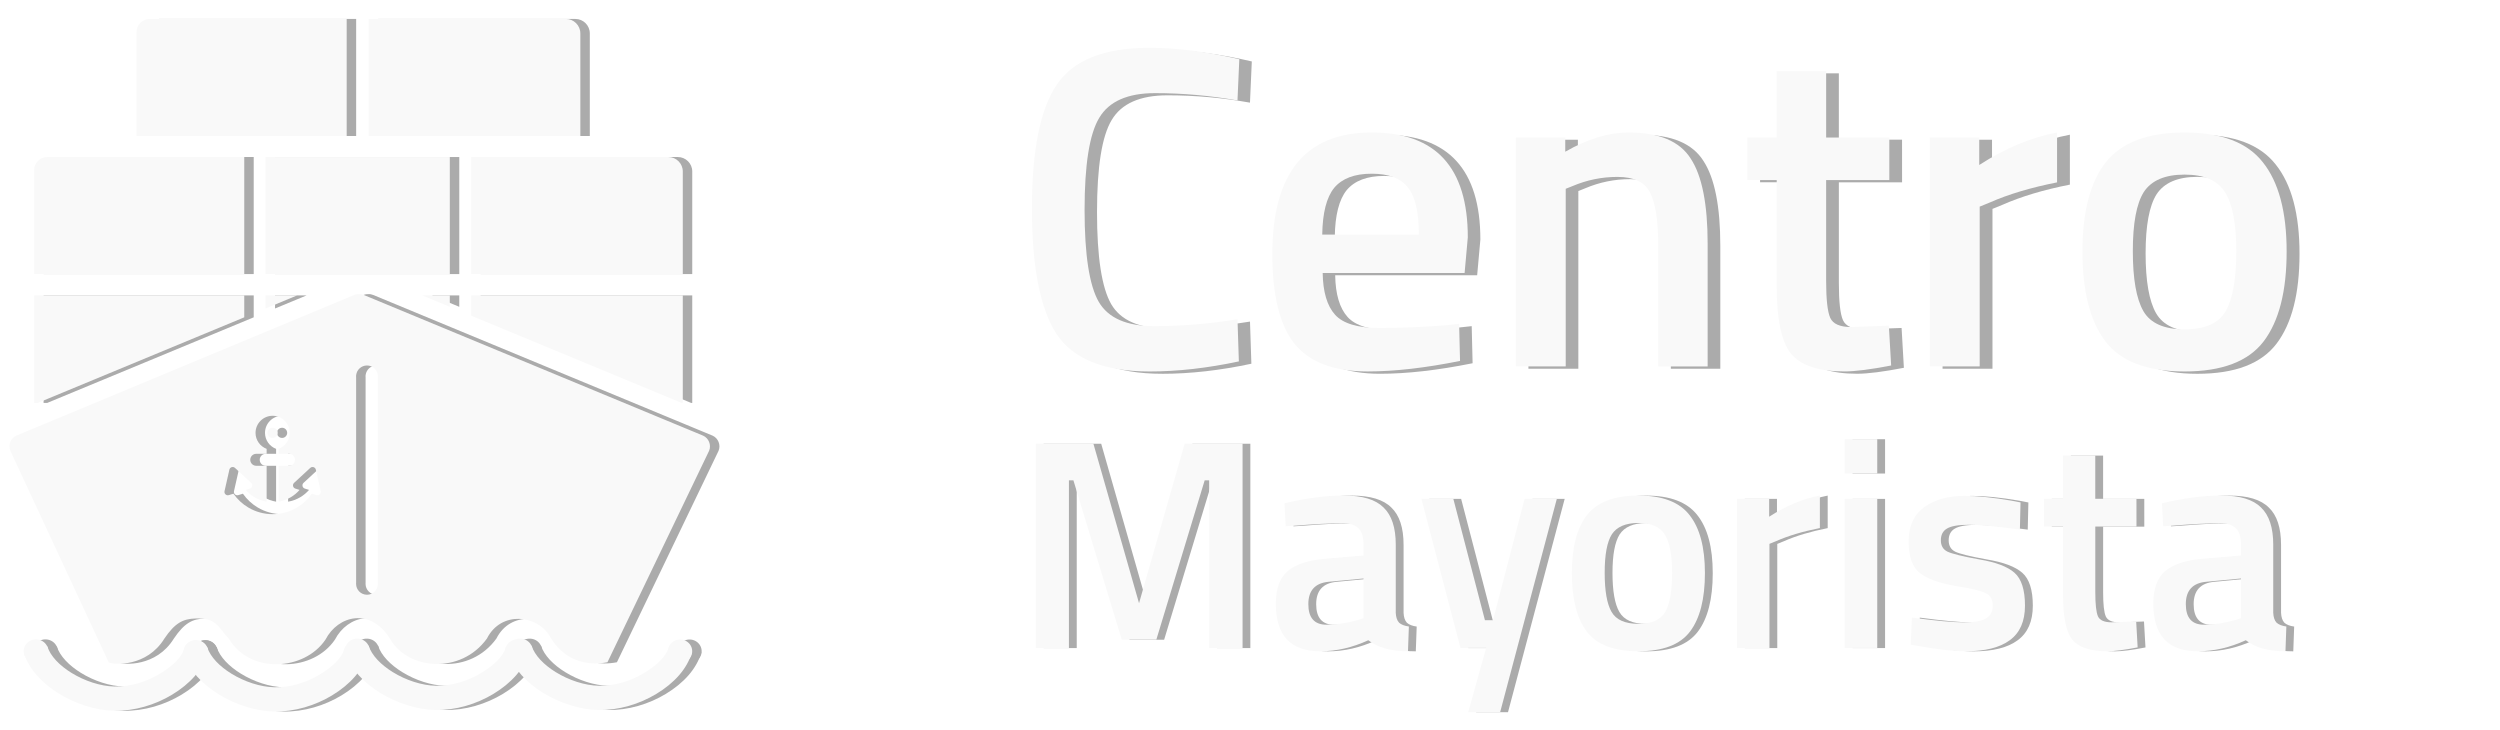 <?xml version="1.0" encoding="UTF-8" standalone="no"?>
<!-- Created with Inkscape (http://www.inkscape.org/) -->

<svg
   xmlns:dc="http://purl.org/dc/elements/1.1/"
   xmlns:cc="http://creativecommons.org/ns#"
   xmlns:rdf="http://www.w3.org/1999/02/22-rdf-syntax-ns#"
   xmlns:svg="http://www.w3.org/2000/svg"
   xmlns="http://www.w3.org/2000/svg"
   xmlns:sodipodi="http://sodipodi.sourceforge.net/DTD/sodipodi-0.dtd"
   xmlns:inkscape="http://www.inkscape.org/namespaces/inkscape"
   width="139.647mm"
   height="40.758mm"
   viewBox="0 0 139.647 40.758"
   version="1.1"
   id="svg6760"
   inkscape:version="0.92.3 (2405546, 2018-03-11)"
   sodipodi:docname="logo-con-nombre.svg">
  <defs
     id="defs6754">
    <filter
       inkscape:collect="always"
       style="color-interpolation-filters:sRGB"
       id="filter948"
       x="-0.027"
       width="1.054"
       y="-0.027"
       height="1.055">
      <feGaussianBlur
         inkscape:collect="always"
         stdDeviation="1.413"
         id="feGaussianBlur950" />
    </filter>
    <filter
       inkscape:collect="always"
       style="color-interpolation-filters:sRGB"
       id="filter952"
       x="-0.019"
       width="1.038"
       y="-0.074"
       height="1.148">
      <feGaussianBlur
         inkscape:collect="always"
         stdDeviation="0.44"
         id="feGaussianBlur954" />
    </filter>
    <filter
       inkscape:collect="always"
       style="color-interpolation-filters:sRGB"
       id="filter956"
       x="-0.012"
       width="1.025"
       y="-0.057"
       height="1.114">
      <feGaussianBlur
         inkscape:collect="always"
         stdDeviation="0.44"
         id="feGaussianBlur958" />
    </filter>
  </defs>
  <sodipodi:namedview
     id="base"
     pagecolor="#ffffff"
     bordercolor="#666666"
     borderopacity="1.0"
     inkscape:pageopacity="0.0"
     inkscape:pageshadow="2"
     inkscape:zoom="0.98994949"
     inkscape:cx="317.14086"
     inkscape:cy="184.31669"
     inkscape:document-units="mm"
     inkscape:current-layer="layer1"
     showgrid="false"
     inkscape:window-width="1360"
     inkscape:window-height="705"
     inkscape:window-x="-8"
     inkscape:window-y="-8"
     inkscape:window-maximized="1"
     units="mm"
     fit-margin-top="0"
     fit-margin-left="0"
     fit-margin-right="0"
     fit-margin-bottom="0" />
  <g
     inkscape:label="Capa 1"
     inkscape:groupmode="layer"
     id="layer1"
     transform="translate(-0.662,-256.383)">
    <g
       style="clip-rule:evenodd;opacity:0.33;fill:#000000;fill-opacity:1;fill-rule:evenodd;filter:url(#filter948);image-rendering:optimizeQuality;shape-rendering:geometricPrecision;text-rendering:geometricPrecision"
       id="g926"
       transform="matrix(0.312,0,0,0.312,0.647,256.148)"
       inkscape:export-xdpi="96"
       inkscape:export-ydpi="96">
      <g
         id="g924"
         style="fill:#000000;fill-opacity:1">
        <g
           id="g922"
           style="fill:#000000;fill-opacity:1">
          <path
             d="M 127.623,78.747 66.884,53.569 c -0.284,-0.118 -0.582,-0.176 -0.874,-0.16 -0.292,-0.016 -0.592,0.035 -0.874,0.16 L 4.67,78.747 c -1.01,0.42 -1.51,1.675 -1.068,2.722 l 17.614,37.883 c 0.943,0.438 6.803,0.834 9.945,-4.253 1.903,-2.823 3.345,-3.55 5.577,-3.614 3.762,-0.108 3.952,1.418 6.044,3.706 3.718,6.202 13.411,5.725 17.23,0.08 2.262,-4.361 8.011,-5.743 11.489,-0.262 3.221,5.774 12.779,6.522 17.426,0.057 2.534,-5.02 9.015,-4.227 11.254,-0.406 0.797,1.494 3.835,5.898 10.318,4.659 l 18.194,-37.849 c 0.442,-1.047 -0.066,-2.278 -1.069,-2.722 z m -70.055,10.395 0.825,0.256 c 0.445,0.138 0.875,-0.258 0.771,-0.714 L 58.292,84.836 c -0.104,-0.454 -0.66,-0.628 -1.003,-0.311 l -2.896,2.679 c -0.343,0.317 -0.215,0.885 0.233,1.025 l 0.755,0.234 c -0.451,0.517 -0.982,0.961 -1.576,1.311 -0.673,0.397 -1.411,0.667 -2.18,0.796 v -6.425 h 1.859 c 0.592,0 1.073,-0.481 1.073,-1.073 0,-0.592 -0.481,-1.073 -1.073,-1.073 h -1.859 v -0.885 c 1.159,-0.436 1.986,-1.554 1.986,-2.864 0,-1.687 -1.372,-3.059 -3.059,-3.059 -1.687,0 -3.059,1.372 -3.059,3.059 0,1.31 0.827,2.429 1.986,2.864 v 0.885 h -1.859 c -0.592,0 -1.073,0.481 -1.073,1.073 0,0.592 0.481,1.073 1.073,1.073 h 1.859 v 6.425 c -0.767,-0.131 -1.508,-0.399 -2.18,-0.796 -0.592,-0.352 -1.125,-0.796 -1.576,-1.313 l 0.755,-0.234 c 0.445,-0.138 0.574,-0.707 0.233,-1.025 l -2.896,-2.678 c -0.343,-0.317 -0.9,-0.143 -1.004,0.311 l -0.871,3.849 c -0.104,0.454 0.325,0.851 0.771,0.714 l 0.825,-0.256 c 0.701,1.005 1.613,1.853 2.671,2.479 1.311,0.776 2.816,1.186 4.347,1.186 1.531,0 3.034,-0.41 4.347,-1.186 1.057,-0.628 1.969,-1.476 2.671,-2.481 z M 51.463,78.248 c 0,0.14 -0.032,0.272 -0.088,0.392 -0.147,0.308 -0.462,0.52 -0.825,0.52 -0.363,0 -0.678,-0.213 -0.825,-0.52 -0.057,-0.118 -0.088,-0.25 -0.088,-0.392 0,-0.502 0.41,-0.912 0.912,-0.912 0.502,0 0.912,0.41 0.912,0.912 z m 15.983,28.985 c 1.077,0 1.951,-0.874 1.951,-1.951 0,-0.061 -0.003,-0.118 -0.009,-0.173 V 68.311 c 0.005,-0.055 0.009,-0.113 0.009,-0.173 0,-0.061 -0.003,-0.12 -0.009,-0.18 v -0.079 h -0.009 c -0.127,-0.956 -0.944,-1.693 -1.934,-1.693 -0.99,0 -1.808,0.738 -1.934,1.693 h -0.009 v 0.079 c -0.006,0.059 -0.008,0.119 -0.008,0.18 0,0.06 0.003,0.118 0.008,0.173 v 36.798 c -0.005,0.055 -0.008,0.113 -0.008,0.173 0,1.077 0.874,1.951 1.951,1.951 z"
             class="fil0"
             id="path872"
             inkscape:connector-curvature="0"
             style="fill:#000000;fill-opacity:1" />
          <g
             id="g898"
             style="fill:#000000;fill-opacity:1">
            <path
               d="m 38.927,117.685 c -0.848,2.941 -3.147,5.487 -6.362,7.432 -3,1.816 -6.719,2.965 -10.425,2.889 -3.232,-0.066 -6.896,-1.239 -9.899,-3.099 -2.902,-1.798 -5.26,-4.279 -6.174,-7.11 l 4.14,-1.329 c 0.575,1.781 2.232,3.45 4.317,4.742 2.378,1.473 5.23,2.401 7.701,2.451 2.859,0.058 5.747,-0.839 8.091,-2.258 2.32,-1.405 4,-2.926 4.539,-4.791 z"
               class="fil1"
               id="path874"
               inkscape:connector-curvature="0"
               style="fill:#000000;fill-opacity:1;fill-rule:nonzero" />
            <path
               style="fill:#000000;fill-opacity:1"
               d="M 10.38,117.323 A 2.199,2.096 0 0 1 8.181,119.419 2.199,2.096 0 0 1 5.982,117.323 2.199,2.096 0 0 1 8.181,115.227 2.199,2.096 0 0 1 10.38,117.323 Z"
               id="path876"
               inkscape:connector-curvature="0" />
            <path
               style="fill:#000000;fill-opacity:1"
               d="m 38.975,117.48 a 2.164,2.096 0 0 1 -2.164,2.096 2.164,2.096 0 0 1 -2.164,-2.096 2.164,2.096 0 0 1 2.164,-2.096 2.164,2.096 0 0 1 2.164,2.096 z"
               id="path878"
               inkscape:connector-curvature="0" />
            <path
               d="m 67.552,117.821 c -0.848,2.941 -3.147,5.487 -6.361,7.432 -3,1.816 -6.719,2.965 -10.425,2.889 -3.232,-0.066 -6.896,-1.239 -9.899,-3.099 -2.902,-1.798 -5.26,-4.279 -6.174,-7.11 l 4.14,-1.329 c 0.575,1.781 2.232,3.45 4.317,4.742 2.378,1.473 5.23,2.401 7.701,2.451 2.859,0.058 5.747,-0.839 8.091,-2.258 2.32,-1.405 4,-2.926 4.539,-4.791 z"
               class="fil1"
               id="path880"
               inkscape:connector-curvature="0"
               style="fill:#000000;fill-opacity:1;fill-rule:nonzero" />
            <path
               style="fill:#000000;fill-opacity:1"
               d="m 39.005,117.46 a 2.199,2.096 0 0 1 -2.199,2.096 2.199,2.096 0 0 1 -2.199,-2.096 2.199,2.096 0 0 1 2.199,-2.096 2.199,2.096 0 0 1 2.199,2.096 z"
               id="path882"
               inkscape:connector-curvature="0" />
            <path
               style="fill:#000000;fill-opacity:1"
               d="m 67.6,117.617 a 2.164,2.096 0 0 1 -2.164,2.096 2.164,2.096 0 0 1 -2.164,-2.096 2.164,2.096 0 0 1 2.164,-2.096 2.164,2.096 0 0 1 2.164,2.096 z"
               id="path884"
               inkscape:connector-curvature="0" />
            <path
               d="m 96.449,117.549 c -0.848,2.941 -3.147,5.487 -6.362,7.432 -3,1.816 -6.719,2.965 -10.425,2.889 -3.232,-0.066 -6.896,-1.239 -9.899,-3.099 -2.902,-1.798 -5.26,-4.279 -6.174,-7.11 l 4.14,-1.329 c 0.575,1.781 2.232,3.45 4.317,4.742 2.378,1.473 5.23,2.401 7.701,2.451 2.859,0.058 5.747,-0.839 8.091,-2.258 2.32,-1.405 4,-2.926 4.539,-4.791 z"
               class="fil1"
               id="path886"
               inkscape:connector-curvature="0"
               style="fill:#000000;fill-opacity:1;fill-rule:nonzero" />
            <path
               style="fill:#000000;fill-opacity:1"
               d="m 67.902,117.187 a 2.199,2.096 0 0 1 -2.199,2.096 2.199,2.096 0 0 1 -2.199,-2.096 2.199,2.096 0 0 1 2.199,-2.096 2.199,2.096 0 0 1 2.199,2.096 z"
               id="path888"
               inkscape:connector-curvature="0" />
            <path
               style="fill:#000000;fill-opacity:1"
               d="m 96.497,117.344 a 2.164,2.096 0 0 1 -2.164,2.096 2.164,2.096 0 0 1 -2.164,-2.096 2.164,2.096 0 0 1 2.164,-2.096 2.164,2.096 0 0 1 2.164,2.096 z"
               id="path890"
               inkscape:connector-curvature="0" />
            <path
               d="m 125.62,117.549 c -0.848,2.941 -3.147,5.487 -6.362,7.432 -3,1.816 -6.719,2.965 -10.425,2.889 -3.232,-0.066 -6.896,-1.239 -9.899,-3.099 -2.902,-1.798 -5.26,-4.279 -6.174,-7.11 l 4.14,-1.329 c 0.575,1.781 2.232,3.45 4.317,4.742 2.378,1.473 5.23,2.401 7.701,2.451 2.859,0.058 5.747,-0.839 8.091,-2.258 2.32,-1.405 4,-2.926 4.539,-4.791 z"
               class="fil1"
               id="path892"
               inkscape:connector-curvature="0"
               style="fill:#000000;fill-opacity:1;fill-rule:nonzero" />
            <path
               style="fill:#000000;fill-opacity:1"
               d="m 97.072,117.187 a 2.199,2.096 0 0 1 -2.199,2.096 2.199,2.096 0 0 1 -2.199,-2.096 2.199,2.096 0 0 1 2.199,-2.096 2.199,2.096 0 0 1 2.199,2.096 z"
               id="path894"
               inkscape:connector-curvature="0" />
            <path
               style="fill:#000000;fill-opacity:1"
               d="m 125.668,117.344 a 2.164,2.096 0 0 1 -2.164,2.096 2.164,2.096 0 0 1 -2.164,-2.096 2.164,2.096 0 0 1 2.164,-2.096 2.164,2.096 0 0 1 2.164,2.096 z"
               id="path896"
               inkscape:connector-curvature="0" />
          </g>
          <g
             id="g914"
             style="fill:#000000;fill-opacity:1">
            <path
               style="fill:#000000;fill-opacity:1"
               d="m 123.792,72.894 -37.7,-15.628 v -3.627 h 37.894 v 19.254 z"
               id="path900"
               inkscape:connector-curvature="0" />
            <path
               d="m 86.092,28.866 h 35.31 c 1.421,0 2.584,1.163 2.584,2.583 V 49.823 H 86.092 Z"
               class="fil0"
               id="path902"
               inkscape:connector-curvature="0"
               style="fill:#000000;fill-opacity:1" />
            <path
               style="fill:#000000;fill-opacity:1"
               d="m 49.289,53.64 h 5.652 l -5.652,2.343 z"
               id="path904"
               inkscape:connector-curvature="0" />
            <path
               style="fill:#000000;fill-opacity:1"
               d="m 82.275,55.684 -4.932,-2.045 h 4.932 z"
               id="path906"
               inkscape:connector-curvature="0" />
            <path
               style="fill:#000000;fill-opacity:1"
               d="M 82.275,28.866 V 49.823 H 49.289 V 28.866 Z"
               id="path908"
               inkscape:connector-curvature="0" />
            <path
               style="fill:#000000;fill-opacity:1"
               d="M 7.851,53.64 H 45.472 v 3.925 L 8.491,72.894 H 7.851 Z"
               id="path910"
               inkscape:connector-curvature="0" />
            <path
               d="M 10.199,28.866 H 45.472 V 49.823 H 7.851 V 31.214 c 0,-1.292 1.057,-2.348 2.348,-2.348 z"
               class="fil0"
               id="path912"
               inkscape:connector-curvature="0"
               style="fill:#000000;fill-opacity:1" />
          </g>
          <g
             id="g920"
             style="fill:#000000;fill-opacity:1">
            <path
               d="m 67.752,4.145 h 35.31 c 1.421,0 2.583,1.163 2.583,2.584 v 18.374 h -37.894 z"
               class="fil0"
               id="path916"
               inkscape:connector-curvature="0"
               style="fill:#000000;fill-opacity:1" />
            <path
               d="M 28.539,4.145 H 63.812 V 25.103 H 26.191 V 6.494 c 0,-1.292 1.056,-2.348 2.348,-2.348 z"
               class="fil0"
               id="path918"
               inkscape:connector-curvature="0"
               style="fill:#000000;fill-opacity:1" />
          </g>
        </g>
      </g>
    </g>
    <g
       aria-label="Centro"
       transform="matrix(1.265,0,0,1.265,-9.224,-67.914)"
       style="font-style:normal;font-variant:normal;font-weight:normal;font-stretch:normal;font-size:20.223px;line-height:1.25;font-family:sans-serif;-inkscape-font-specification:'sans-serif, Normal';font-variant-ligatures:normal;font-variant-caps:normal;font-variant-numeric:normal;font-feature-settings:normal;text-align:start;letter-spacing:0px;word-spacing:0px;writing-mode:lr-tb;text-anchor:start;opacity:0.33;fill:#000000;fill-opacity:1;stroke:none;stroke-width:0.309;filter:url(#filter952)"
       id="text930">
      <path
         d="m 59.128,272.866 q -3.033,0 -4.126,-1.679 -1.072,-1.679 -1.072,-5.521 0,-3.842 1.092,-5.46 1.092,-1.638 4.105,-1.638 1.8,0 3.964,0.506 l -0.081,1.82 q -1.82,-0.324 -3.64,-0.324 -1.82,0 -2.467,1.092 -0.647,1.072 -0.647,4.065 0,2.973 0.627,4.065 0.627,1.072 2.447,1.072 1.82,0 3.681,-0.303 l 0.061,1.861 q -2.083,0.445 -3.944,0.445 z"
         style="font-style:normal;font-variant:normal;font-weight:600;font-stretch:normal;font-family:'Titillium Web';-inkscape-font-specification:'Titillium Web Semi-Bold';fill:#000000;stroke-width:0.309"
         id="path938"
         inkscape:connector-curvature="0" />
      <path
         d="m 72.235,270.824 0.566,-0.061 0.04,1.638 q -2.305,0.465 -4.085,0.465 -2.245,0 -3.236,-1.234 -0.971,-1.234 -0.971,-3.944 0,-5.379 4.388,-5.379 4.247,0 4.247,4.631 l -0.142,1.577 h -6.269 q 0.02,1.254 0.546,1.84 0.526,0.586 1.962,0.586 1.436,0 2.953,-0.121 z m -1.213,-4.004 q 0,-1.497 -0.485,-2.083 -0.465,-0.607 -1.598,-0.607 -1.132,0 -1.658,0.627 -0.506,0.627 -0.526,2.063 z"
         style="font-style:normal;font-variant:normal;font-weight:600;font-stretch:normal;font-family:'Titillium Web';-inkscape-font-specification:'Titillium Web Semi-Bold';fill:#000000;stroke-width:0.309"
         id="path940"
         inkscape:connector-curvature="0" />
      <path
         d="m 77.51,272.644 h -2.204 v -10.112 h 2.184 v 0.627 q 1.476,-0.849 2.791,-0.849 2.022,0 2.75,1.153 0.748,1.133 0.748,3.762 v 5.42 h -2.184 v -5.359 q 0,-1.638 -0.364,-2.326 -0.344,-0.688 -1.436,-0.688 -1.031,0 -1.982,0.404 l -0.303,0.121 z"
         style="font-style:normal;font-variant:normal;font-weight:600;font-stretch:normal;font-family:'Titillium Web';-inkscape-font-specification:'Titillium Web Semi-Bold';fill:#000000;stroke-width:0.309"
         id="path942"
         inkscape:connector-curvature="0" />
      <path
         d="m 91.805,264.413 h -2.791 v 4.449 q 0,1.234 0.182,1.638 0.182,0.404 0.93,0.404 l 1.658,-0.061 0.101,1.759 q -1.355,0.263 -2.063,0.263 -1.719,0 -2.366,-0.789 -0.627,-0.789 -0.627,-2.973 v -4.692 h -1.294 v -1.881 h 1.294 v -2.932 h 2.184 v 2.932 h 2.791 z"
         style="font-style:normal;font-variant:normal;font-weight:600;font-stretch:normal;font-family:'Titillium Web';-inkscape-font-specification:'Titillium Web Semi-Bold';fill:#000000;stroke-width:0.309"
         id="path944"
         inkscape:connector-curvature="0" />
      <path
         d="m 93.593,272.644 v -10.112 h 2.184 v 1.213 q 1.719,-1.112 3.438,-1.436 v 2.204 q -1.739,0.344 -2.973,0.89 l -0.445,0.182 v 7.058 z"
         style="font-style:normal;font-variant:normal;font-weight:600;font-stretch:normal;font-family:'Titillium Web';-inkscape-font-specification:'Titillium Web Semi-Bold';fill:#000000;stroke-width:0.309"
         id="path946"
         inkscape:connector-curvature="0" />
      <path
         d="m 101.367,263.624 q 1.052,-1.315 3.478,-1.315 2.427,0 3.458,1.315 1.052,1.315 1.052,3.944 0,2.629 -1.011,3.964 -1.011,1.335 -3.499,1.335 -2.487,0 -3.499,-1.335 -1.011,-1.335 -1.011,-3.964 0,-2.629 1.031,-3.944 z m 1.658,6.573 q 0.465,0.809 1.82,0.809 1.355,0 1.82,-0.809 0.465,-0.809 0.465,-2.649 0,-1.84 -0.506,-2.609 -0.485,-0.768 -1.78,-0.768 -1.294,0 -1.8,0.768 -0.485,0.768 -0.485,2.609 0,1.84 0.465,2.649 z"
         style="font-style:normal;font-variant:normal;font-weight:600;font-stretch:normal;font-family:'Titillium Web';-inkscape-font-specification:'Titillium Web Semi-Bold';fill:#000000;stroke-width:0.309"
         id="path948"
         inkscape:connector-curvature="0" />
    </g>
    <g
       aria-label="Mayorista"
       transform="matrix(0.824,0,0,0.824,14.069,52.718)"
       style="font-style:normal;font-variant:normal;font-weight:normal;font-stretch:normal;font-size:20.223px;line-height:1.25;font-family:sans-serif;-inkscape-font-specification:'sans-serif, Normal';font-variant-ligatures:normal;font-variant-caps:normal;font-variant-numeric:normal;font-feature-settings:normal;text-align:start;letter-spacing:0px;word-spacing:0px;writing-mode:lr-tb;text-anchor:start;opacity:0.33;fill:#000000;fill-opacity:1;stroke:none;stroke-width:0.309;filter:url(#filter956)"
       id="text934">
      <path
         d="m 54.476,291.098 v -13.853 h 3.903 l 3.094,10.819 3.094,-10.819 h 3.923 v 13.853 h -2.265 v -11.365 h -0.303 l -3.276,10.799 h -2.346 l -3.276,-10.799 h -0.303 v 11.365 z"
         style="font-style:normal;font-variant:normal;font-weight:600;font-stretch:normal;font-family:'Titillium Web';-inkscape-font-specification:'Titillium Web Semi-Bold';fill:#000000;stroke-width:0.309"
         id="path919"
         inkscape:connector-curvature="0" />
      <path
         d="m 78.878,284.1 v 4.611 q 0.02,0.445 0.222,0.667 0.222,0.202 0.667,0.263 l -0.061,1.679 q -1.739,0 -2.69,-0.748 -1.618,0.748 -3.256,0.748 -3.013,0 -3.013,-3.215 0,-1.537 0.809,-2.225 0.829,-0.688 2.528,-0.829 l 2.609,-0.222 v -0.728 q 0,-0.809 -0.364,-1.133 -0.344,-0.324 -1.031,-0.324 -1.294,0 -3.236,0.162 l -0.647,0.04 -0.081,-1.557 q 2.204,-0.526 4.045,-0.526 1.861,0 2.669,0.809 0.829,0.789 0.829,2.528 z m -4.53,2.508 q -1.395,0.121 -1.395,1.517 0,1.395 1.234,1.395 1.011,0 2.144,-0.324 l 0.364,-0.121 v -2.69 z"
         style="font-style:normal;font-variant:normal;font-weight:600;font-stretch:normal;font-family:'Titillium Web';-inkscape-font-specification:'Titillium Web Semi-Bold';fill:#000000;stroke-width:0.309"
         id="path921"
         inkscape:connector-curvature="0" />
      <path
         d="m 80.616,280.986 h 2.164 l 2.144,8.231 h 0.546 l 2.144,-8.231 h 2.184 l -3.842,14.46 h -2.164 l 1.213,-4.348 h -1.739 z"
         style="font-style:normal;font-variant:normal;font-weight:600;font-stretch:normal;font-family:'Titillium Web';-inkscape-font-specification:'Titillium Web Semi-Bold';fill:#000000;stroke-width:0.309"
         id="path923"
         inkscape:connector-curvature="0" />
      <path
         d="m 91.848,282.078 q 1.052,-1.315 3.478,-1.315 2.427,0 3.458,1.315 1.052,1.315 1.052,3.944 0,2.629 -1.011,3.964 -1.011,1.335 -3.499,1.335 -2.487,0 -3.499,-1.335 -1.011,-1.335 -1.011,-3.964 0,-2.629 1.031,-3.944 z m 1.658,6.573 q 0.465,0.809 1.82,0.809 1.355,0 1.82,-0.809 0.465,-0.809 0.465,-2.649 0,-1.84 -0.506,-2.609 -0.485,-0.768 -1.78,-0.768 -1.294,0 -1.8,0.768 -0.485,0.768 -0.485,2.609 0,1.84 0.465,2.649 z"
         style="font-style:normal;font-variant:normal;font-weight:600;font-stretch:normal;font-family:'Titillium Web';-inkscape-font-specification:'Titillium Web Semi-Bold';fill:#000000;stroke-width:0.309"
         id="path925"
         inkscape:connector-curvature="0" />
      <path
         d="m 102.006,291.098 v -10.112 h 2.184 v 1.213 q 1.719,-1.112 3.438,-1.436 v 2.204 q -1.739,0.344 -2.973,0.89 l -0.445,0.182 v 7.058 z"
         style="font-style:normal;font-variant:normal;font-weight:600;font-stretch:normal;font-family:'Titillium Web';-inkscape-font-specification:'Titillium Web Semi-Bold';fill:#000000;stroke-width:0.309"
         id="path927"
         inkscape:connector-curvature="0" />
      <path
         d="m 109.314,291.098 v -10.112 h 2.204 v 10.112 z m 0,-11.831 v -2.326 h 2.204 v 2.326 z"
         style="font-style:normal;font-variant:normal;font-weight:600;font-stretch:normal;font-family:'Titillium Web';-inkscape-font-specification:'Titillium Web Semi-Bold';fill:#000000;stroke-width:0.309"
         id="path929"
         inkscape:connector-curvature="0" />
      <path
         d="m 121.189,283.069 q -2.386,-0.324 -3.458,-0.324 -1.072,0 -1.497,0.263 -0.404,0.243 -0.404,0.789 0,0.546 0.445,0.768 0.465,0.222 2.144,0.526 1.699,0.283 2.407,0.91 0.708,0.627 0.708,2.225 0,1.598 -1.031,2.346 -1.011,0.748 -2.973,0.748 -1.234,0 -3.114,-0.344 l -0.627,-0.101 0.081,-1.84 q 2.427,0.324 3.499,0.324 1.072,0 1.517,-0.263 0.465,-0.263 0.465,-0.87 0,-0.607 -0.445,-0.829 -0.425,-0.243 -2.083,-0.506 -1.638,-0.283 -2.407,-0.87 -0.768,-0.586 -0.768,-2.144 0,-1.557 1.052,-2.326 1.072,-0.768 2.73,-0.768 1.294,0 3.175,0.324 l 0.627,0.121 z"
         style="font-style:normal;font-variant:normal;font-weight:600;font-stretch:normal;font-family:'Titillium Web';-inkscape-font-specification:'Titillium Web Semi-Bold';fill:#000000;stroke-width:0.309"
         id="path931"
         inkscape:connector-curvature="0" />
      <path
         d="m 129.091,282.867 h -2.791 v 4.449 q 0,1.234 0.182,1.638 0.182,0.404 0.93,0.404 l 1.658,-0.061 0.101,1.759 q -1.355,0.263 -2.063,0.263 -1.719,0 -2.366,-0.789 -0.627,-0.789 -0.627,-2.973 v -4.692 h -1.294 v -1.881 h 1.294 v -2.932 h 2.184 v 2.932 h 2.791 z"
         style="font-style:normal;font-variant:normal;font-weight:600;font-stretch:normal;font-family:'Titillium Web';-inkscape-font-specification:'Titillium Web Semi-Bold';fill:#000000;stroke-width:0.309"
         id="path933"
         inkscape:connector-curvature="0" />
      <path
         d="m 138.362,284.1 v 4.611 q 0.02,0.445 0.222,0.667 0.222,0.202 0.667,0.263 l -0.061,1.679 q -1.739,0 -2.69,-0.748 -1.618,0.748 -3.256,0.748 -3.013,0 -3.013,-3.215 0,-1.537 0.809,-2.225 0.829,-0.688 2.528,-0.829 l 2.609,-0.222 v -0.728 q 0,-0.809 -0.364,-1.133 -0.344,-0.324 -1.031,-0.324 -1.294,0 -3.236,0.162 l -0.647,0.04 -0.081,-1.557 q 2.204,-0.526 4.045,-0.526 1.861,0 2.669,0.809 0.829,0.789 0.829,2.528 z m -4.53,2.508 q -1.395,0.121 -1.395,1.517 0,1.395 1.234,1.395 1.011,0 2.144,-0.324 l 0.364,-0.121 v -2.69 z"
         style="font-style:normal;font-variant:normal;font-weight:600;font-stretch:normal;font-family:'Titillium Web';-inkscape-font-specification:'Titillium Web Semi-Bold';fill:#000000;stroke-width:0.309"
         id="path935"
         inkscape:connector-curvature="0" />
    </g>
    <g
       inkscape:export-ydpi="96"
       inkscape:export-xdpi="96"
       transform="matrix(0.312,0,0,0.312,0.118,256.148)"
       id="g6697"
       style="clip-rule:evenodd;fill:#f9f9f9;fill-opacity:1;fill-rule:evenodd;image-rendering:optimizeQuality;shape-rendering:geometricPrecision;text-rendering:geometricPrecision">
      <g
         style="fill:#f9f9f9;fill-opacity:1"
         id="g6695">
        <g
           style="fill:#f9f9f9;fill-opacity:1"
           id="g6693">
          <path
             style="fill:#f9f9f9;fill-opacity:1"
             inkscape:connector-curvature="0"
             id="path6643"
             class="fil0"
             d="M 127.623,78.747 66.884,53.569 c -0.284,-0.118 -0.582,-0.176 -0.874,-0.16 -0.292,-0.016 -0.592,0.035 -0.874,0.16 L 4.67,78.747 c -1.01,0.42 -1.51,1.675 -1.068,2.722 l 17.614,37.883 c 0.943,0.438 6.803,0.834 9.945,-4.253 1.903,-2.823 3.345,-3.55 5.577,-3.614 3.762,-0.108 3.952,1.418 6.044,3.706 3.718,6.202 13.411,5.725 17.23,0.08 2.262,-4.361 8.011,-5.743 11.489,-0.262 3.221,5.774 12.779,6.522 17.426,0.057 2.534,-5.02 9.015,-4.227 11.254,-0.406 0.797,1.494 3.835,5.898 10.318,4.659 l 18.194,-37.849 c 0.442,-1.047 -0.066,-2.278 -1.069,-2.722 z m -70.055,10.395 0.825,0.256 c 0.445,0.138 0.875,-0.258 0.771,-0.714 L 58.292,84.836 c -0.104,-0.454 -0.66,-0.628 -1.003,-0.311 l -2.896,2.679 c -0.343,0.317 -0.215,0.885 0.233,1.025 l 0.755,0.234 c -0.451,0.517 -0.982,0.961 -1.576,1.311 -0.673,0.397 -1.411,0.667 -2.18,0.796 v -6.425 h 1.859 c 0.592,0 1.073,-0.481 1.073,-1.073 0,-0.592 -0.481,-1.073 -1.073,-1.073 h -1.859 v -0.885 c 1.159,-0.436 1.986,-1.554 1.986,-2.864 0,-1.687 -1.372,-3.059 -3.059,-3.059 -1.687,0 -3.059,1.372 -3.059,3.059 0,1.31 0.827,2.429 1.986,2.864 v 0.885 h -1.859 c -0.592,0 -1.073,0.481 -1.073,1.073 0,0.592 0.481,1.073 1.073,1.073 h 1.859 v 6.425 c -0.767,-0.131 -1.508,-0.399 -2.18,-0.796 -0.592,-0.352 -1.125,-0.796 -1.576,-1.313 l 0.755,-0.234 c 0.445,-0.138 0.574,-0.707 0.233,-1.025 l -2.896,-2.678 c -0.343,-0.317 -0.9,-0.143 -1.004,0.311 l -0.871,3.849 c -0.104,0.454 0.325,0.851 0.771,0.714 l 0.825,-0.256 c 0.701,1.005 1.613,1.853 2.671,2.479 1.311,0.776 2.816,1.186 4.347,1.186 1.531,0 3.034,-0.41 4.347,-1.186 1.057,-0.628 1.969,-1.476 2.671,-2.481 z M 51.463,78.248 c 0,0.14 -0.032,0.272 -0.088,0.392 -0.147,0.308 -0.462,0.52 -0.825,0.52 -0.363,0 -0.678,-0.213 -0.825,-0.52 -0.057,-0.118 -0.088,-0.25 -0.088,-0.392 0,-0.502 0.41,-0.912 0.912,-0.912 0.502,0 0.912,0.41 0.912,0.912 z m 15.983,28.985 c 1.077,0 1.951,-0.874 1.951,-1.951 0,-0.061 -0.003,-0.118 -0.009,-0.173 V 68.311 c 0.005,-0.055 0.009,-0.113 0.009,-0.173 0,-0.061 -0.003,-0.12 -0.009,-0.18 v -0.079 h -0.009 c -0.127,-0.956 -0.944,-1.693 -1.934,-1.693 -0.99,0 -1.808,0.738 -1.934,1.693 h -0.009 v 0.079 c -0.006,0.059 -0.008,0.119 -0.008,0.18 0,0.06 0.003,0.118 0.008,0.173 v 36.798 c -0.005,0.055 -0.008,0.113 -0.008,0.173 0,1.077 0.874,1.951 1.951,1.951 z" />
          <g
             style="fill:#f9f9f9;fill-opacity:1"
             id="g6669">
            <path
               style="fill:#f9f9f9;fill-opacity:1;fill-rule:nonzero"
               inkscape:connector-curvature="0"
               id="path6645"
               class="fil1"
               d="m 38.927,117.685 c -0.848,2.941 -3.147,5.487 -6.362,7.432 -3,1.816 -6.719,2.965 -10.425,2.889 -3.232,-0.066 -6.896,-1.239 -9.899,-3.099 -2.902,-1.798 -5.26,-4.279 -6.174,-7.11 l 4.14,-1.329 c 0.575,1.781 2.232,3.45 4.317,4.742 2.378,1.473 5.23,2.401 7.701,2.451 2.859,0.058 5.747,-0.839 8.091,-2.258 2.32,-1.405 4,-2.926 4.539,-4.791 z" />
            <path
               inkscape:connector-curvature="0"
               id="path6647"
               d="M 10.38,117.323 A 2.199,2.096 0 0 1 8.181,119.419 2.199,2.096 0 0 1 5.982,117.323 2.199,2.096 0 0 1 8.181,115.227 2.199,2.096 0 0 1 10.38,117.323 Z"
               style="fill:#f9f9f9;fill-opacity:1" />
            <path
               inkscape:connector-curvature="0"
               id="path6649"
               d="m 38.975,117.48 a 2.164,2.096 0 0 1 -2.164,2.096 2.164,2.096 0 0 1 -2.164,-2.096 2.164,2.096 0 0 1 2.164,-2.096 2.164,2.096 0 0 1 2.164,2.096 z"
               style="fill:#f9f9f9;fill-opacity:1" />
            <path
               style="fill:#f9f9f9;fill-opacity:1;fill-rule:nonzero"
               inkscape:connector-curvature="0"
               id="path6651"
               class="fil1"
               d="m 67.552,117.821 c -0.848,2.941 -3.147,5.487 -6.361,7.432 -3,1.816 -6.719,2.965 -10.425,2.889 -3.232,-0.066 -6.896,-1.239 -9.899,-3.099 -2.902,-1.798 -5.26,-4.279 -6.174,-7.11 l 4.14,-1.329 c 0.575,1.781 2.232,3.45 4.317,4.742 2.378,1.473 5.23,2.401 7.701,2.451 2.859,0.058 5.747,-0.839 8.091,-2.258 2.32,-1.405 4,-2.926 4.539,-4.791 z" />
            <path
               inkscape:connector-curvature="0"
               id="path6653"
               d="m 39.005,117.46 a 2.199,2.096 0 0 1 -2.199,2.096 2.199,2.096 0 0 1 -2.199,-2.096 2.199,2.096 0 0 1 2.199,-2.096 2.199,2.096 0 0 1 2.199,2.096 z"
               style="fill:#f9f9f9;fill-opacity:1" />
            <path
               inkscape:connector-curvature="0"
               id="path6655"
               d="m 67.6,117.617 a 2.164,2.096 0 0 1 -2.164,2.096 2.164,2.096 0 0 1 -2.164,-2.096 2.164,2.096 0 0 1 2.164,-2.096 2.164,2.096 0 0 1 2.164,2.096 z"
               style="fill:#f9f9f9;fill-opacity:1" />
            <path
               style="fill:#f9f9f9;fill-opacity:1;fill-rule:nonzero"
               inkscape:connector-curvature="0"
               id="path6657"
               class="fil1"
               d="m 96.449,117.549 c -0.848,2.941 -3.147,5.487 -6.362,7.432 -3,1.816 -6.719,2.965 -10.425,2.889 -3.232,-0.066 -6.896,-1.239 -9.899,-3.099 -2.902,-1.798 -5.26,-4.279 -6.174,-7.11 l 4.14,-1.329 c 0.575,1.781 2.232,3.45 4.317,4.742 2.378,1.473 5.23,2.401 7.701,2.451 2.859,0.058 5.747,-0.839 8.091,-2.258 2.32,-1.405 4,-2.926 4.539,-4.791 z" />
            <path
               inkscape:connector-curvature="0"
               id="path6659"
               d="m 67.902,117.187 a 2.199,2.096 0 0 1 -2.199,2.096 2.199,2.096 0 0 1 -2.199,-2.096 2.199,2.096 0 0 1 2.199,-2.096 2.199,2.096 0 0 1 2.199,2.096 z"
               style="fill:#f9f9f9;fill-opacity:1" />
            <path
               inkscape:connector-curvature="0"
               id="path6661"
               d="m 96.497,117.344 a 2.164,2.096 0 0 1 -2.164,2.096 2.164,2.096 0 0 1 -2.164,-2.096 2.164,2.096 0 0 1 2.164,-2.096 2.164,2.096 0 0 1 2.164,2.096 z"
               style="fill:#f9f9f9;fill-opacity:1" />
            <path
               style="fill:#f9f9f9;fill-opacity:1;fill-rule:nonzero"
               inkscape:connector-curvature="0"
               id="path6663"
               class="fil1"
               d="m 125.62,117.549 c -0.848,2.941 -3.147,5.487 -6.362,7.432 -3,1.816 -6.719,2.965 -10.425,2.889 -3.232,-0.066 -6.896,-1.239 -9.899,-3.099 -2.902,-1.798 -5.26,-4.279 -6.174,-7.11 l 4.14,-1.329 c 0.575,1.781 2.232,3.45 4.317,4.742 2.378,1.473 5.23,2.401 7.701,2.451 2.859,0.058 5.747,-0.839 8.091,-2.258 2.32,-1.405 4,-2.926 4.539,-4.791 z" />
            <path
               inkscape:connector-curvature="0"
               id="path6665"
               d="m 97.072,117.187 a 2.199,2.096 0 0 1 -2.199,2.096 2.199,2.096 0 0 1 -2.199,-2.096 2.199,2.096 0 0 1 2.199,-2.096 2.199,2.096 0 0 1 2.199,2.096 z"
               style="fill:#f9f9f9;fill-opacity:1" />
            <path
               inkscape:connector-curvature="0"
               id="path6667"
               d="m 125.668,117.344 a 2.164,2.096 0 0 1 -2.164,2.096 2.164,2.096 0 0 1 -2.164,-2.096 2.164,2.096 0 0 1 2.164,-2.096 2.164,2.096 0 0 1 2.164,2.096 z"
               style="fill:#f9f9f9;fill-opacity:1" />
          </g>
          <g
             style="fill:#f9f9f9;fill-opacity:1"
             id="g6685">
            <path
               inkscape:connector-curvature="0"
               id="path6671"
               d="m 123.792,72.894 -37.7,-15.628 v -3.627 h 37.894 v 19.254 z"
               style="fill:#f9f9f9;fill-opacity:1" />
            <path
               style="fill:#f9f9f9;fill-opacity:1"
               inkscape:connector-curvature="0"
               id="path6673"
               class="fil0"
               d="m 86.092,28.866 h 35.31 c 1.421,0 2.584,1.163 2.584,2.583 V 49.823 H 86.092 Z" />
            <path
               inkscape:connector-curvature="0"
               id="path6675"
               d="m 49.289,53.64 h 5.652 l -5.652,2.343 z"
               style="fill:#f9f9f9;fill-opacity:1" />
            <path
               inkscape:connector-curvature="0"
               id="path6677"
               d="m 82.275,55.684 -4.932,-2.045 h 4.932 z"
               style="fill:#f9f9f9;fill-opacity:1" />
            <path
               inkscape:connector-curvature="0"
               id="path6679"
               d="M 82.275,28.866 V 49.823 H 49.289 V 28.866 Z"
               style="fill:#f9f9f9;fill-opacity:1" />
            <path
               inkscape:connector-curvature="0"
               id="path6681"
               d="M 7.851,53.64 H 45.472 v 3.925 L 8.491,72.894 H 7.851 Z"
               style="fill:#f9f9f9;fill-opacity:1" />
            <path
               style="fill:#f9f9f9;fill-opacity:1"
               inkscape:connector-curvature="0"
               id="path6683"
               class="fil0"
               d="M 10.199,28.866 H 45.472 V 49.823 H 7.851 V 31.214 c 0,-1.292 1.057,-2.348 2.348,-2.348 z" />
          </g>
          <g
             style="fill:#f9f9f9;fill-opacity:1"
             id="g6691">
            <path
               style="fill:#f9f9f9;fill-opacity:1"
               inkscape:connector-curvature="0"
               id="path6687"
               class="fil0"
               d="m 67.752,4.145 h 35.31 c 1.421,0 2.583,1.163 2.583,2.584 v 18.374 h -37.894 z" />
            <path
               style="fill:#f9f9f9;fill-opacity:1"
               inkscape:connector-curvature="0"
               id="path6689"
               class="fil0"
               d="M 28.539,4.145 H 63.812 V 25.103 H 26.191 V 6.494 c 0,-1.292 1.056,-2.348 2.348,-2.348 z" />
          </g>
        </g>
      </g>
    </g>
    <g
       aria-label="Centro"
       style="font-style:normal;font-variant:normal;font-weight:normal;font-stretch:normal;font-size:25.573px;line-height:1.25;font-family:sans-serif;-inkscape-font-specification:'sans-serif, Normal';font-variant-ligatures:normal;font-variant-caps:normal;font-variant-numeric:normal;font-feature-settings:normal;text-align:start;letter-spacing:0px;word-spacing:0px;writing-mode:lr-tb;text-anchor:start;fill:#f9f9f9;fill-opacity:1;stroke:none;stroke-width:0.391"
       id="text864"
       transform="translate(2.117)">
      <path
         d="m 62.759,277.133 q -3.836,0 -5.217,-2.123 -1.355,-2.123 -1.355,-6.981 0,-4.859 1.381,-6.905 1.381,-2.071 5.191,-2.071 2.276,0 5.012,0.639 l -0.102,2.302 q -2.302,-0.409 -4.603,-0.409 -2.302,0 -3.12,1.381 -0.818,1.355 -0.818,5.14 0,3.759 0.793,5.14 0.793,1.355 3.094,1.355 2.302,0 4.654,-0.384 l 0.077,2.353 q -2.634,0.563 -4.987,0.563 z"
         style="font-style:normal;font-variant:normal;font-weight:600;font-stretch:normal;font-family:'Titillium Web';-inkscape-font-specification:'Titillium Web Semi-Bold';fill:#f9f9f9;stroke-width:0.391"
         id="path905"
         inkscape:connector-curvature="0" />
      <path
         d="m 79.334,274.55 0.716,-0.077 0.051,2.071 q -2.915,0.588 -5.166,0.588 -2.839,0 -4.092,-1.56 -1.227,-1.56 -1.227,-4.987 0,-6.802 5.549,-6.802 5.37,0 5.37,5.856 l -0.179,1.995 h -7.928 q 0.026,1.586 0.69,2.327 0.665,0.742 2.481,0.742 1.816,0 3.734,-0.153 z m -1.534,-5.063 q 0,-1.892 -0.614,-2.634 -0.588,-0.767 -2.02,-0.767 -1.432,0 -2.097,0.793 -0.639,0.793 -0.665,2.608 z"
         style="font-style:normal;font-variant:normal;font-weight:600;font-stretch:normal;font-family:'Titillium Web';-inkscape-font-specification:'Titillium Web Semi-Bold';fill:#f9f9f9;stroke-width:0.391"
         id="path907"
         inkscape:connector-curvature="0" />
      <path
         d="m 86.004,276.851 h -2.787 v -12.786 h 2.762 v 0.793 q 1.867,-1.074 3.529,-1.074 2.557,0 3.478,1.458 0.946,1.432 0.946,4.757 v 6.853 h -2.762 v -6.777 q 0,-2.071 -0.46,-2.941 -0.435,-0.869 -1.816,-0.869 -1.304,0 -2.506,0.511 l -0.384,0.153 z"
         style="font-style:normal;font-variant:normal;font-weight:600;font-stretch:normal;font-family:'Titillium Web';-inkscape-font-specification:'Titillium Web Semi-Bold';fill:#f9f9f9;stroke-width:0.391"
         id="path909"
         inkscape:connector-curvature="0" />
      <path
         d="m 104.08,266.443 h -3.529 v 5.626 q 0,1.56 0.23,2.071 0.23,0.511 1.176,0.511 l 2.097,-0.077 0.128,2.225 q -1.713,0.332 -2.608,0.332 -2.174,0 -2.992,-0.997 -0.793,-0.997 -0.793,-3.759 v -5.933 h -1.637 v -2.378 h 1.637 v -3.708 h 2.762 v 3.708 h 3.529 z"
         style="font-style:normal;font-variant:normal;font-weight:600;font-stretch:normal;font-family:'Titillium Web';-inkscape-font-specification:'Titillium Web Semi-Bold';fill:#f9f9f9;stroke-width:0.391"
         id="path911"
         inkscape:connector-curvature="0" />
      <path
         d="m 106.341,276.851 v -12.786 h 2.762 v 1.534 q 2.174,-1.407 4.347,-1.816 v 2.787 q -2.199,0.435 -3.759,1.125 l -0.563,0.23 v 8.925 z"
         style="font-style:normal;font-variant:normal;font-weight:600;font-stretch:normal;font-family:'Titillium Web';-inkscape-font-specification:'Titillium Web Semi-Bold';fill:#f9f9f9;stroke-width:0.391"
         id="path913"
         inkscape:connector-curvature="0" />
      <path
         d="m 116.172,265.446 q 1.33,-1.662 4.399,-1.662 3.069,0 4.373,1.662 1.33,1.662 1.33,4.987 0,3.324 -1.279,5.012 -1.279,1.688 -4.424,1.688 -3.145,0 -4.424,-1.688 -1.279,-1.688 -1.279,-5.012 0,-3.324 1.304,-4.987 z m 2.097,8.311 q 0.588,1.023 2.302,1.023 1.713,0 2.302,-1.023 0.588,-1.023 0.588,-3.35 0,-2.327 -0.639,-3.299 -0.614,-0.972 -2.25,-0.972 -1.637,0 -2.276,0.972 -0.614,0.972 -0.614,3.299 0,2.327 0.588,3.35 z"
         style="font-style:normal;font-variant:normal;font-weight:600;font-stretch:normal;font-family:'Titillium Web';-inkscape-font-specification:'Titillium Web Semi-Bold';fill:#f9f9f9;stroke-width:0.391"
         id="path915"
         inkscape:connector-curvature="0" />
    </g>
    <g
       aria-label="Mayorista"
       style="font-style:normal;font-variant:normal;font-weight:normal;font-stretch:normal;font-size:16.664px;line-height:1.25;font-family:sans-serif;-inkscape-font-specification:'sans-serif, Normal';font-variant-ligatures:normal;font-variant-caps:normal;font-variant-numeric:normal;font-feature-settings:normal;text-align:start;letter-spacing:0px;word-spacing:0px;writing-mode:lr-tb;text-anchor:start;fill:#f9f9f9;fill-opacity:1;stroke:none;stroke-width:0.255"
       id="text868"
       transform="translate(2.117)">
      <path
         d="m 56.404,292.578 v -11.415 h 3.216 l 2.55,8.915 2.55,-8.915 h 3.233 v 11.415 h -1.866 v -9.365 h -0.25 l -2.7,8.898 h -1.933 l -2.7,-8.898 h -0.25 v 9.365 z"
         style="font-style:normal;font-variant:normal;font-weight:600;font-stretch:normal;font-family:'Titillium Web';-inkscape-font-specification:'Titillium Web Semi-Bold';fill:#f9f9f9;stroke-width:0.255"
         id="path885"
         inkscape:connector-curvature="0" />
      <path
         d="m 76.51,286.813 v 3.799 q 0.017,0.367 0.183,0.55 0.183,0.167 0.55,0.217 l -0.05,1.383 q -1.433,0 -2.216,-0.617 -1.333,0.617 -2.683,0.617 -2.483,0 -2.483,-2.65 0,-1.266 0.667,-1.833 0.683,-0.567 2.083,-0.683 l 2.15,-0.183 v -0.6 q 0,-0.667 -0.3,-0.933 -0.283,-0.267 -0.85,-0.267 -1.066,0 -2.666,0.133 l -0.533,0.033 -0.067,-1.283 q 1.816,-0.433 3.333,-0.433 1.533,0 2.2,0.667 0.683,0.65 0.683,2.083 z m -3.733,2.066 q -1.15,0.1 -1.15,1.25 0,1.15 1.016,1.15 0.833,0 1.766,-0.267 l 0.3,-0.1 v -2.216 z"
         style="font-style:normal;font-variant:normal;font-weight:600;font-stretch:normal;font-family:'Titillium Web';-inkscape-font-specification:'Titillium Web Semi-Bold';fill:#f9f9f9;stroke-width:0.255"
         id="path887"
         inkscape:connector-curvature="0" />
      <path
         d="m 77.943,284.246 h 1.783 l 1.766,6.782 h 0.45 l 1.766,-6.782 h 1.8 l -3.166,11.914 h -1.783 l 1,-3.583 h -1.433 z"
         style="font-style:normal;font-variant:normal;font-weight:600;font-stretch:normal;font-family:'Titillium Web';-inkscape-font-specification:'Titillium Web Semi-Bold';fill:#f9f9f9;stroke-width:0.255"
         id="path889"
         inkscape:connector-curvature="0" />
      <path
         d="m 87.198,285.146 q 0.867,-1.083 2.866,-1.083 2,0 2.849,1.083 0.867,1.083 0.867,3.249 0,2.166 -0.833,3.266 -0.833,1.1 -2.883,1.1 -2.05,0 -2.883,-1.1 -0.833,-1.1 -0.833,-3.266 0,-2.166 0.85,-3.249 z m 1.366,5.416 q 0.383,0.667 1.5,0.667 1.116,0 1.5,-0.667 0.383,-0.667 0.383,-2.183 0,-1.516 -0.417,-2.15 -0.4,-0.633 -1.466,-0.633 -1.066,0 -1.483,0.633 -0.4,0.633 -0.4,2.15 0,1.516 0.383,2.183 z"
         style="font-style:normal;font-variant:normal;font-weight:600;font-stretch:normal;font-family:'Titillium Web';-inkscape-font-specification:'Titillium Web Semi-Bold';fill:#f9f9f9;stroke-width:0.255"
         id="path891"
         inkscape:connector-curvature="0" />
      <path
         d="m 95.568,292.578 v -8.332 h 1.8 v 1 q 1.416,-0.916 2.833,-1.183 v 1.816 q -1.433,0.283 -2.45,0.733 l -0.367,0.15 v 5.816 z"
         style="font-style:normal;font-variant:normal;font-weight:600;font-stretch:normal;font-family:'Titillium Web';-inkscape-font-specification:'Titillium Web Semi-Bold';fill:#f9f9f9;stroke-width:0.255"
         id="path893"
         inkscape:connector-curvature="0" />
      <path
         d="m 101.589,292.578 v -8.332 h 1.816 v 8.332 z m 0,-9.748 v -1.916 h 1.816 v 1.916 z"
         style="font-style:normal;font-variant:normal;font-weight:600;font-stretch:normal;font-family:'Titillium Web';-inkscape-font-specification:'Titillium Web Semi-Bold';fill:#f9f9f9;stroke-width:0.255"
         id="path895"
         inkscape:connector-curvature="0" />
      <path
         d="m 111.374,285.963 q -1.966,-0.267 -2.849,-0.267 -0.883,0 -1.233,0.217 -0.333,0.2 -0.333,0.65 0,0.45 0.367,0.633 0.383,0.183 1.766,0.433 1.4,0.233 1.983,0.75 0.583,0.517 0.583,1.833 0,1.316 -0.85,1.933 -0.833,0.617 -2.45,0.617 -1.016,0 -2.566,-0.283 l -0.517,-0.083 0.067,-1.516 q 2,0.267 2.883,0.267 0.883,0 1.25,-0.217 0.383,-0.217 0.383,-0.717 0,-0.5 -0.367,-0.683 -0.35,-0.2 -1.716,-0.417 -1.35,-0.233 -1.983,-0.717 -0.633,-0.483 -0.633,-1.766 0,-1.283 0.867,-1.916 0.883,-0.633 2.25,-0.633 1.066,0 2.616,0.267 l 0.517,0.1 z"
         style="font-style:normal;font-variant:normal;font-weight:600;font-stretch:normal;font-family:'Titillium Web';-inkscape-font-specification:'Titillium Web Semi-Bold';fill:#f9f9f9;stroke-width:0.255"
         id="path897"
         inkscape:connector-curvature="0" />
      <path
         d="m 117.886,285.796 h -2.3 v 3.666 q 0,1.016 0.15,1.35 0.15,0.333 0.767,0.333 l 1.366,-0.05 0.083,1.45 q -1.116,0.217 -1.7,0.217 -1.416,0 -1.95,-0.65 -0.517,-0.65 -0.517,-2.45 v -3.866 h -1.066 v -1.55 h 1.066 v -2.416 h 1.8 v 2.416 h 2.3 z"
         style="font-style:normal;font-variant:normal;font-weight:600;font-stretch:normal;font-family:'Titillium Web';-inkscape-font-specification:'Titillium Web Semi-Bold';fill:#f9f9f9;stroke-width:0.255"
         id="path899"
         inkscape:connector-curvature="0" />
      <path
         d="m 125.525,286.813 v 3.799 q 0.017,0.367 0.183,0.55 0.183,0.167 0.55,0.217 l -0.05,1.383 q -1.433,0 -2.216,-0.617 -1.333,0.617 -2.683,0.617 -2.483,0 -2.483,-2.65 0,-1.266 0.667,-1.833 0.683,-0.567 2.083,-0.683 l 2.15,-0.183 v -0.6 q 0,-0.667 -0.3,-0.933 -0.283,-0.267 -0.85,-0.267 -1.066,0 -2.666,0.133 l -0.533,0.033 -0.067,-1.283 q 1.816,-0.433 3.333,-0.433 1.533,0 2.2,0.667 0.683,0.65 0.683,2.083 z m -3.733,2.066 q -1.15,0.1 -1.15,1.25 0,1.15 1.016,1.15 0.833,0 1.766,-0.267 l 0.3,-0.1 v -2.216 z"
         style="font-style:normal;font-variant:normal;font-weight:600;font-stretch:normal;font-family:'Titillium Web';-inkscape-font-specification:'Titillium Web Semi-Bold';fill:#f9f9f9;stroke-width:0.255"
         id="path901"
         inkscape:connector-curvature="0" />
    </g>
  </g>
</svg>
